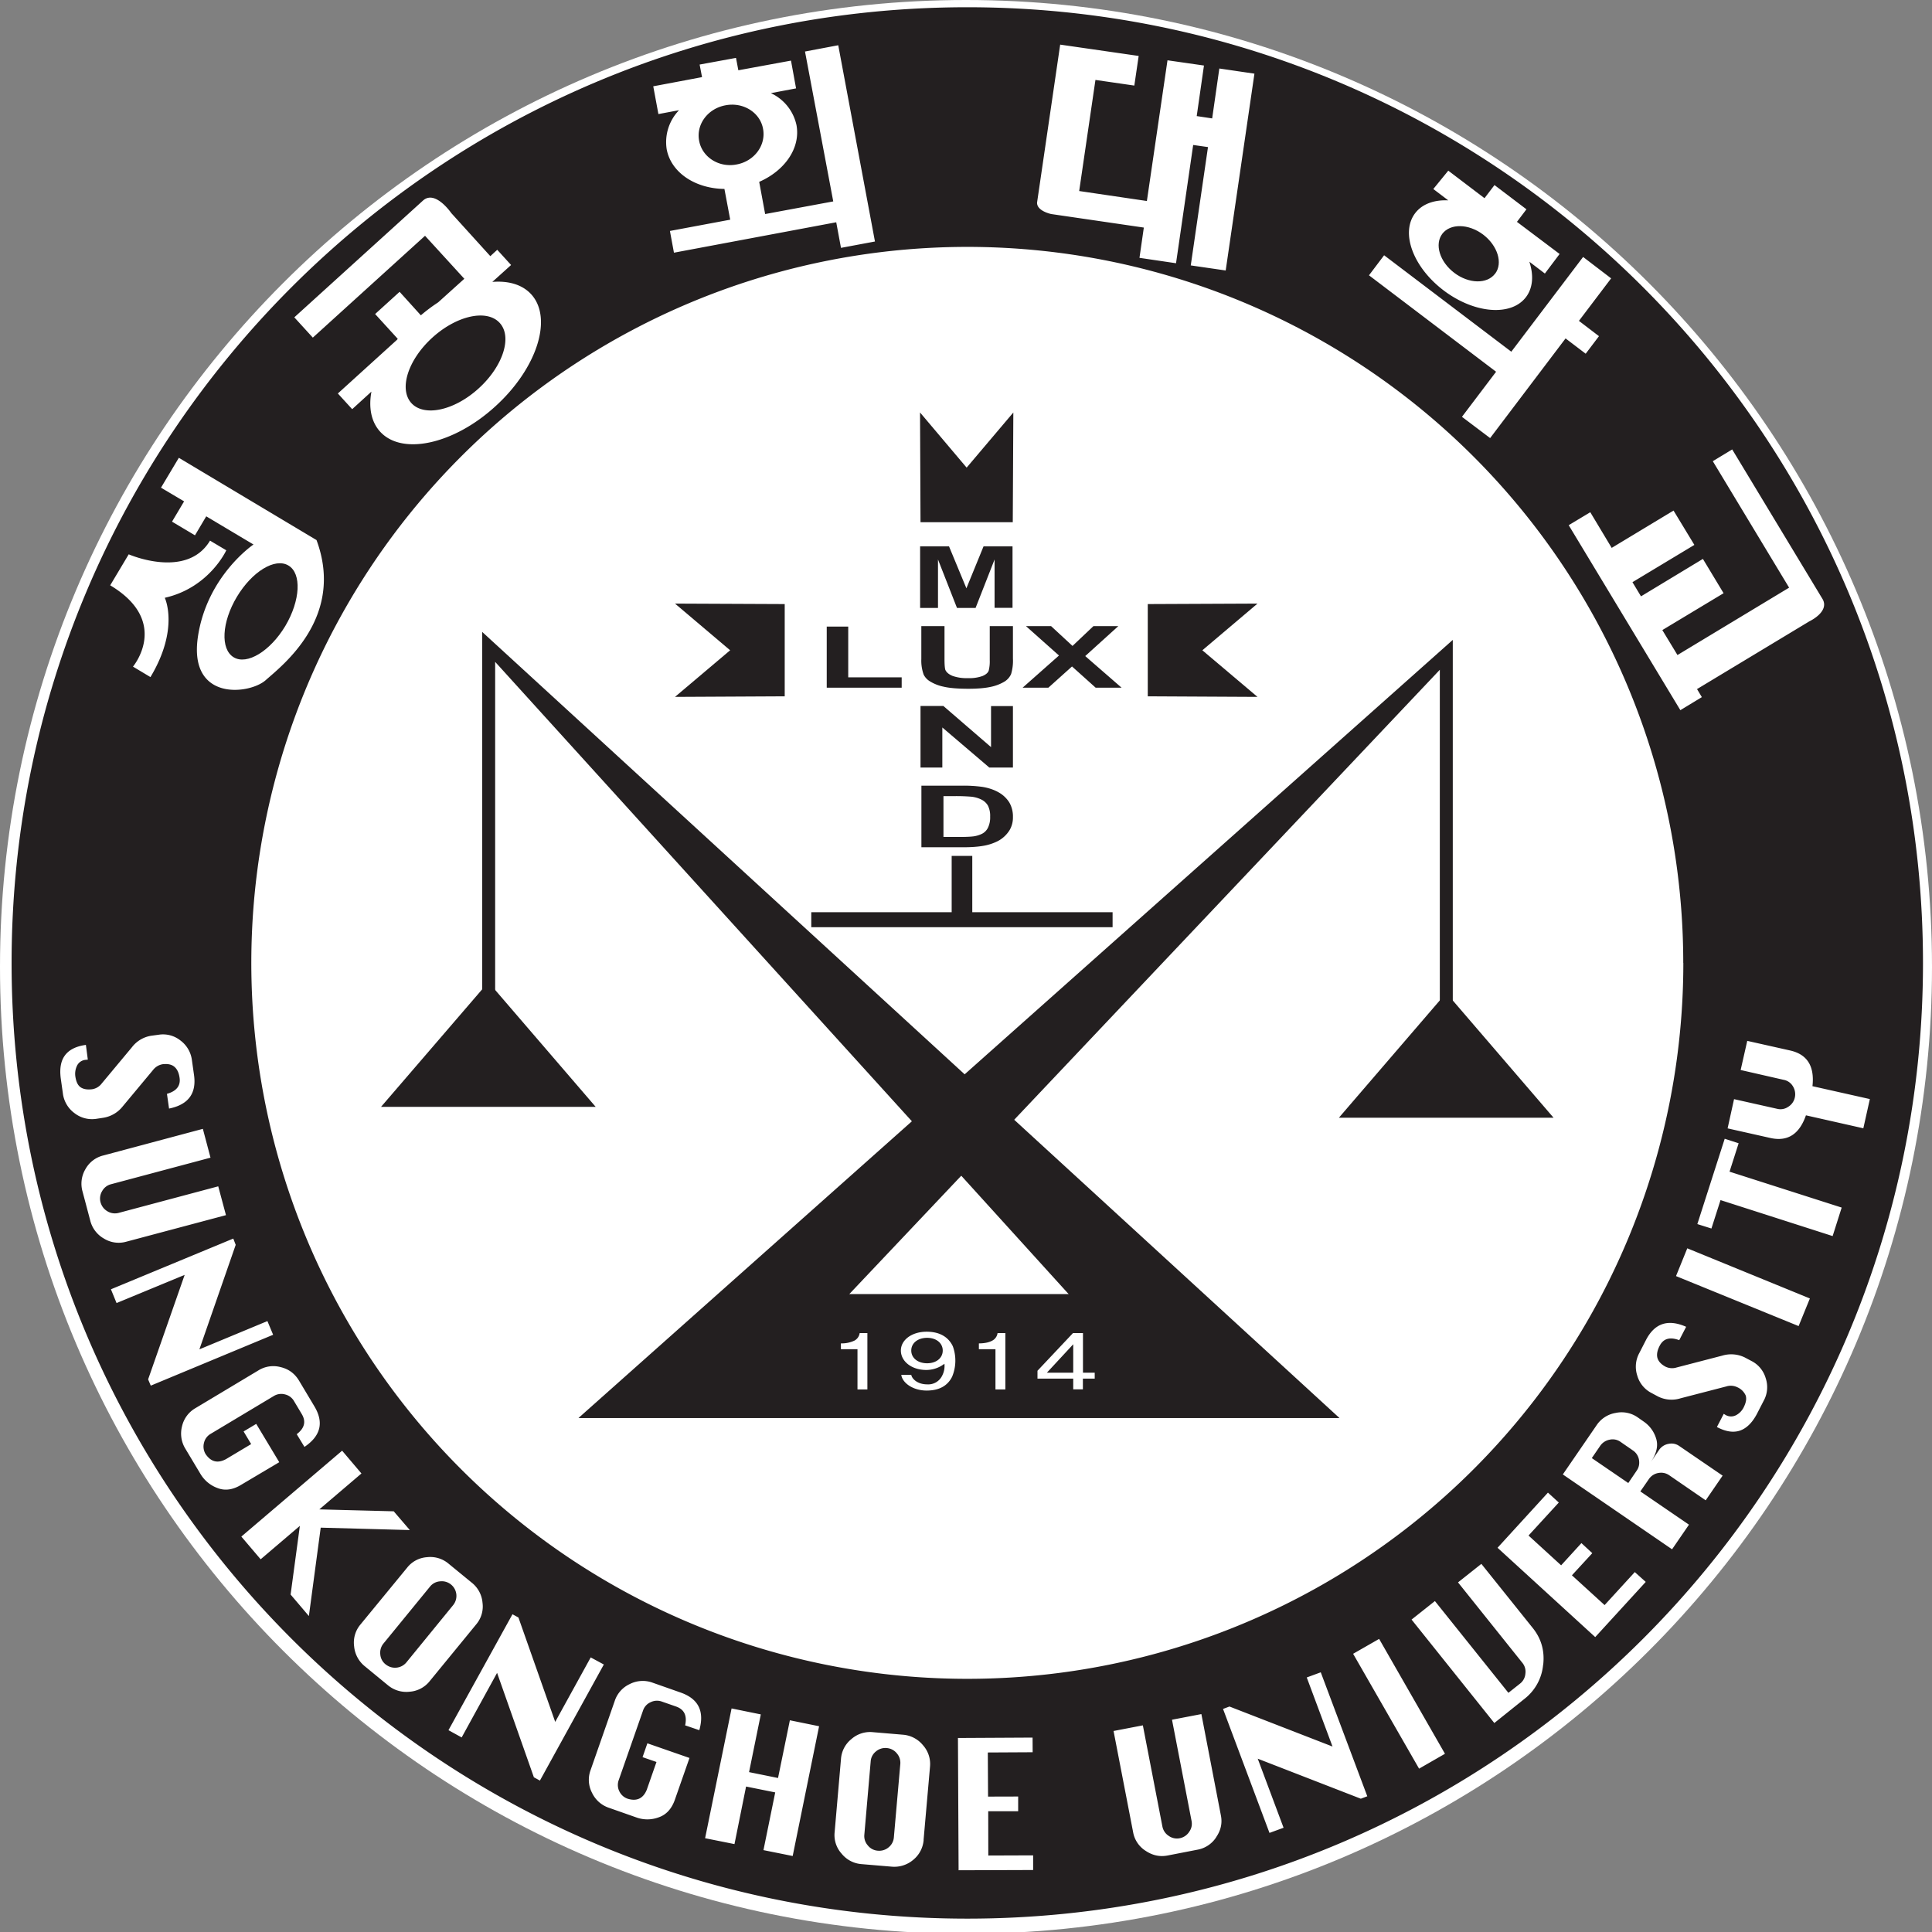 <svg xmlns="http://www.w3.org/2000/svg" width="24" height="24" fill="none" viewBox="0 0 24 24">
  <rect x="0" y="0" width="24" height="24" fill="#808080" stroke="none"/>
  <g clip-path="url(#a)">
    <path fill="#fff" d="M12 24.022c6.627 0 12-5.377 12-12.01C24 5.377 18.627 0 12 0S0 5.378 0 12.011c0 6.634 5.373 12.011 12 12.011Z"/>
    <path fill="#231F20" d="M18.573 3.4c.099-.13.032-.348-.149-.486-.181-.136-.407-.14-.507-.01-.099.131-.032.348.148.485.182.138.409.142.508.01m-1.935 14.215H7.187l10.86-9.665v4.759h-.161V8.32l-7.337 7.757h3.061l3.028 1.536Z"/>
    <path fill="#231F20" d="M7.187 17.614h9.451L5.99 7.85v4.758h.161V8.222l7.126 7.856h-3.061l-3.028 1.536Z"/>
    <path fill="#231F20" d="m4.733 13.75 1.334-1.55L7.4 13.75H4.733Zm11.899.135 1.334-1.551 1.333 1.551h-2.667Z"/>
    <path fill="#fff" d="M10.652 17.26v-.5h-.206v-.072a.37.37 0 0 0 .167-.034.124.124 0 0 0 .066-.094h.096v.7h-.123Zm.865-.641c-.115 0-.197.065-.197.158s.082.158.197.158.194-.066.194-.158-.079-.158-.194-.158Zm.311.482c-.054.11-.156.173-.317.173-.169 0-.301-.094-.315-.195h.124c.01.052.08.118.197.118a.192.192 0 0 0 .187-.108.259.259 0 0 0 .028-.148.371.371 0 0 1-.24.077c-.18-.006-.301-.114-.301-.241 0-.132.136-.234.32-.234.175 0 .275.076.325.18a.52.52 0 0 1-.008.378Zm.538.159v-.5h-.206v-.072c.063 0 .122-.01.166-.034a.124.124 0 0 0 .066-.094h.097v.7h-.123Zm.966-.561-.327.353h.327v-.353Zm.12.427v.133h-.12v-.133h-.444v-.098l.441-.468h.124v.492h.146v.074h-.146Z"/>
    <path fill="#231F20" d="m12.008 5.809-.579-.685.006 1.363h1.146l.007-1.363-.58.685ZM9.07 8.078l-.685.579 1.363-.007V7.504l-1.363-.006.685.58Zm5.866 0 .685.579-1.363-.007V7.504l1.363-.006-.685.58Zm-1.116 3.44h-3.742v-.186h3.743v.186Z"/>
    <path fill="#231F20" d="M11.822 10.632h.256v.793h-.256v-.793ZM10.27 8.543v-.759h.267v.63h.664v.129h-.931Zm1.175-.765h.288v.414c0 .066.004.108.01.128.013.031.043.057.089.076a.52.52 0 0 0 .19.028.485.485 0 0 0 .185-.027c.041-.018.066-.04.075-.066a.467.467 0 0 0 .013-.13v-.423h.288v.402a.572.572 0 0 1-.023.194.21.21 0 0 1-.087.096.549.549 0 0 1-.168.063c-.07.015-.161.023-.274.023-.136 0-.24-.009-.31-.026a.52.52 0 0 1-.167-.065.205.205 0 0 1-.08-.085.513.513 0 0 1-.029-.194v-.408Zm1.258.765.452-.4-.41-.365h.312l.266.246.26-.246h.309l-.411.372.452.393h-.322l-.294-.264-.294.264h-.32Zm-1.273-.992v-.764h.359l.216.521.213-.521h.36v.764h-.223V6.95l-.236.602h-.231l-.236-.602v.602h-.223Zm.005 1.983V8.77h.284l.592.511v-.51h.272v.764h-.293l-.584-.498v.498h-.271Zm.285.356v.507h.204c.077 0 .132-.003.166-.007a.348.348 0 0 0 .11-.033.168.168 0 0 0 .072-.073.293.293 0 0 0 .028-.14.28.28 0 0 0-.028-.137.19.19 0 0 0-.078-.073.365.365 0 0 0-.127-.037 2.283 2.283 0 0 0-.224-.007h-.123Zm-.274-.13h.5a1.7 1.7 0 0 1 .258.015c.08.013.148.037.205.07a.37.37 0 0 1 .13.125.348.348 0 0 1 .044.18.307.307 0 0 1-.042.163.379.379 0 0 1-.145.135.632.632 0 0 1-.193.061c-.06.01-.14.016-.242.016h-.515v-.764Zm8.687 8.153a.168.168 0 0 0-.136-.029.184.184 0 0 0-.119.077l-.104.152.453.31.103-.152c.03-.041.038-.087.03-.137a.175.175 0 0 0-.077-.117l-.15-.104ZM5.466 19.644a.175.175 0 0 0-.124.065l-.579.708a.18.18 0 0 0-.039.133.174.174 0 0 0 .067.126c.04.031.085.045.135.04a.182.182 0 0 0 .123-.066l.578-.708a.182.182 0 0 0-.161-.298Zm5.549 2.071a.18.18 0 0 0-.135.043.172.172 0 0 0-.064.123l-.079.912a.173.173 0 0 0 .043.131.173.173 0 0 0 .125.066.18.18 0 0 0 .134-.042.177.177 0 0 0 .065-.124l.08-.911a.179.179 0 0 0-.044-.133.177.177 0 0 0-.125-.065ZM9.15 2.043c.221-.04.367-.239.329-.442-.036-.204-.247-.335-.466-.293-.22.04-.367.237-.328.441.037.203.246.337.465.294ZM5.11 5.007c.158.174.533.094.836-.182.303-.275.42-.64.262-.813-.158-.175-.532-.094-.835.18-.304.275-.421.64-.263.815Z"/>
    <path fill="#231F20" d="M22.434 13.855c-.082.236-.228.328-.439.282l-.534-.12.08-.363.535.12a.168.168 0 0 0 .138-.025.18.18 0 0 0 .082-.115.187.187 0 0 0-.024-.14.168.168 0 0 0-.115-.08l-.534-.122.082-.362.535.12c.21.048.303.195.275.443l.713.16-.081.363-.713-.161Zm.332 1.5-1.393-.447-.113.353-.175-.055.34-1.06.173.056-.113.353 1.393.446-.112.353Zm-.423 1.118-1.523-.621.14-.345 1.523.623-.14.343Zm-.435.93-.085.165c-.058.108-.128.176-.21.204-.083.027-.177.012-.285-.045l.085-.164.026.016a.135.135 0 0 0 .129 0 .222.222 0 0 0 .092-.095c.03-.06.039-.109.025-.15a.201.201 0 0 0-.103-.101.185.185 0 0 0-.138-.01l-.567.147a.375.375 0 0 1-.28-.022l-.08-.043a.35.35 0 0 1-.178-.216.354.354 0 0 1 .025-.281l.085-.166c.108-.205.273-.259.497-.16l-.086.166c-.117-.043-.197-.02-.243.07-.03.057-.039.108-.028.15.013.044.046.08.1.109a.186.186 0 0 0 .14.01l.566-.147a.385.385 0 0 1 .28.023l.081.043a.348.348 0 0 1 .178.214.35.35 0 0 1-.026.283Zm-.72 1.234-.451-.31c-.042-.029-.088-.038-.137-.029a.18.18 0 0 0-.118.077l-.105.152.604.413-.21.306-1.357-.93.42-.612a.354.354 0 0 1 .236-.152.348.348 0 0 1 .274.055l.08.056a.39.39 0 0 1 .148.204c.03.09.007.19-.068.3l.104-.153a.18.18 0 0 1 .12-.078c.05-.01.095 0 .137.03l.534.365-.21.306Zm-1.371 1.7-1.214-1.11.626-.685.135.123-.376.41.405.37.252-.276.135.125-.253.275.406.37.375-.41.136.122-.627.685Zm-.648.345a.606.606 0 0 1-.233.423l-.373.299-1.028-1.285.29-.23.913 1.14.145-.115a.173.173 0 0 0 .066-.124.173.173 0 0 0-.037-.133l-.8-1 .29-.23.638.796c.107.133.15.286.13.459Zm-1.54 1.29-.82-1.428.323-.185.818 1.427-.322.185Zm-.725.372-1.28-.497.321.858-.175.064-.577-1.54.08-.03 1.28.497-.32-.858.174-.064.578 1.54-.08.03Zm-1.796.479a.35.35 0 0 1-.235.155l-.365.071c-.1.02-.19 0-.276-.057a.345.345 0 0 1-.156-.232l-.243-1.257.364-.07.243 1.258c.01.047.036.087.077.114a.176.176 0 0 0 .139.03.18.18 0 0 0 .117-.08c.029-.041.038-.086.029-.135l-.243-1.257.365-.07.242 1.257c.02.097 0 .188-.059.273Zm-3.2.41L11.9 21.59l.927-.005.001.182-.557.003.003.548.374-.001v.183h-.372l.001.55.557-.002v.182l-.928.003Zm-.434-.377a.354.354 0 0 1-.13.248.363.363 0 0 1-.27.084l-.369-.031a.352.352 0 0 1-.25-.13.344.344 0 0 1-.087-.266l.079-.91a.348.348 0 0 1 .13-.248.35.35 0 0 1 .27-.085l.368.031a.357.357 0 0 1 .25.13.35.35 0 0 1 .088.267l-.08.91Zm-1.627.2-.363-.073.146-.717-.362-.073-.144.715-.365-.073.329-1.612.363.074-.146.717.36.073.147-.717.363.074-.328 1.612Zm-1.16-1.563-.176-.06c.026-.12-.01-.198-.113-.234l-.175-.061a.178.178 0 0 0-.14.007.172.172 0 0 0-.095.104l-.302.864a.176.176 0 0 0 .008.14.177.177 0 0 0 .105.092c.112.034.191-.004.235-.111l.121-.346-.173-.06.06-.172.523.182-.182.52c-.04.113-.107.186-.202.218a.402.402 0 0 1-.267.004l-.35-.123a.358.358 0 0 1-.21-.187.347.347 0 0 1-.018-.28l.301-.862a.352.352 0 0 1 .186-.208.355.355 0 0 1 .284-.017l.35.123c.22.078.296.233.23.467Zm-2.055.585-.457-1.297-.44.802-.164-.09.795-1.44.074.04.457 1.297.441-.801.163.088-.794 1.442-.075-.041ZM5.09 21.015a.358.358 0 0 1-.272-.081l-.286-.235a.36.36 0 0 1-.133-.248.348.348 0 0 1 .078-.27l.58-.706a.343.343 0 0 1 .247-.131.352.352 0 0 1 .27.082l.287.235a.355.355 0 0 1 .133.249.344.344 0 0 1-.078.268l-.58.708a.35.35 0 0 1-.246.129Zm-1.253-.94-.227-.267.115-.853-.487.415-.24-.282 1.252-1.067.24.283-.523.446.924.024.2.233-1.107-.03-.147 1.098Zm-1.135-1.59a.411.411 0 0 1-.208-.169l-.191-.319a.359.359 0 0 1-.042-.278.35.35 0 0 1 .166-.226l.784-.47a.35.35 0 0 1 .276-.04c.1.024.175.08.229.17l.19.318c.119.2.078.367-.124.503l-.096-.158c.098-.074.118-.158.062-.251l-.095-.159a.175.175 0 0 0-.112-.084.177.177 0 0 0-.14.02l-.783.469a.174.174 0 0 0-.084.113.18.18 0 0 0 .02.139c.067.098.15.118.253.063l.313-.187-.094-.157.157-.094.286.476-.472.28c-.104.064-.203.077-.295.041Zm-.862-1.35.454-1.298-.846.35-.07-.171 1.52-.63.03.078-.451 1.298.845-.351.071.17-1.52.632-.033-.078Zm-.719-1.973-.095-.358a.355.355 0 0 1 .035-.28.347.347 0 0 1 .221-.17l1.238-.331.095.358-1.236.33a.174.174 0 0 0-.11.085.178.178 0 0 0-.02.14c.015.05.043.086.087.112a.18.18 0 0 0 .138.019l1.237-.33.096.358-1.239.33a.347.347 0 0 1-.275-.038.356.356 0 0 1-.172-.225Zm-.34-1.58-.026-.184c-.016-.122 0-.218.052-.288.052-.07.138-.113.26-.13l.024.183-.03.003a.13.13 0 0 0-.105.074.231.231 0 0 0-.02.132c.01.067.031.111.066.135.036.024.084.031.142.024a.185.185 0 0 0 .12-.072l.375-.45a.375.375 0 0 1 .242-.143l.089-.012a.346.346 0 0 1 .271.071.36.36 0 0 1 .143.244l.026.184c.033.23-.071.37-.31.418l-.026-.183c.118-.033.171-.1.157-.198-.009-.065-.031-.111-.067-.14-.034-.028-.083-.037-.143-.03a.19.19 0 0 0-.12.072l-.375.45a.385.385 0 0 1-.241.143l-.092.014a.354.354 0 0 1-.27-.073.36.36 0 0 1-.142-.243Zm.818-6.696s.72.315 1.01-.17l.202.12s-.211.465-.764.59c0 0 .184.382-.178.985l-.217-.13s.47-.56-.283-1.01l.23-.385Zm.623-1.199 1.71 1.022c.357.964-.432 1.562-.63 1.739-.197.178-.956.27-.845-.527.109-.765.692-1.157.692-1.157l-.587-.35-.14.236-.285-.17.15-.252L2 6.058l.221-.37Zm3.032-3.195c.152-.138.352.155.352.155l.485.535.086-.079.172.189-.233.21c.2-.016.372.032.484.155.27.299.07.923-.449 1.393-.518.472-1.16.61-1.43.311-.111-.123-.143-.299-.107-.496l-.022.02-.217.198-.178-.195.735-.667.009-.012-.281-.308.304-.276.264.292c.07-.06.143-.114.215-.161l.325-.293-.488-.534-1.394 1.265-.23-.252 1.598-1.45ZM8.691.802 9.138.72h.005l.029.153.654-.12.063.345-.313.059a.571.571 0 0 1 .318.396c.053.284-.144.567-.463.706l.074.4.846-.157L10 .64l.413-.078L10.869 3l-.422.079-.059-.318-2.016.378-.05-.27.749-.14-.072-.382c-.36-.004-.662-.201-.717-.492a.572.572 0 0 1 .153-.486l-.256.048-.064-.345.606-.114-.03-.156Zm12.22 11.16a8.893 8.893 0 0 1-8.895 8.893 8.894 8.894 0 1 1 8.894-8.893ZM13.168.554l.977.141-.054.368-.483-.07-.202 1.38.841.124.256-1.748.453.065-.09.628.192.029.089-.62.436.064-.357 2.445-.434-.063.214-1.47-.184-.026-.213 1.469-.454-.067.054-.376-1.15-.168s-.182-.037-.176-.144L13.17.554Zm4.026 2.617 1.58 1.198.892-1.177.348.266-.4.528.249.19-.165.218-.25-.19-.937 1.238-.35-.264.424-.56-1.579-1.198.188-.249Zm.385-.522c.088-.116.237-.168.412-.16l-.186-.141.186-.228.45.342.124-.163.397.301-.118.156.53.399-.183.243-.193-.147c.055.166.046.324-.042.44-.184.242-.641.205-1.021-.082-.381-.288-.54-.717-.356-.96Zm3.21 3.693.259.427-.769.463.106.176.769-.465.257.426-.761.458.188.31 1.387-.837-.948-1.571.241-.146 1.125 1.863c.083.156-.166.272-.166.272l-1.396.842.06.1-.267.162-1.387-2.298.268-.161.266.443.769-.464ZM12.017.09C5.46.09.144 5.407.144 11.962c0 6.557 5.316 11.872 11.872 11.872 6.557 0 11.872-5.315 11.872-11.872C23.888 5.407 18.573.09 12.016.09Z"/>
    <path fill="#231F20" d="M2.942 7.415c-.188.315-.206.65-.039.75.165.1.454-.076.642-.39.187-.316.204-.652.038-.75-.167-.1-.453.076-.641.39Z"/>
  </g>
  <defs>
    <clipPath id="a">
      <path fill="#fff" d="M0 0h24v24H0z"/>
    </clipPath>
  </defs>
</svg>

